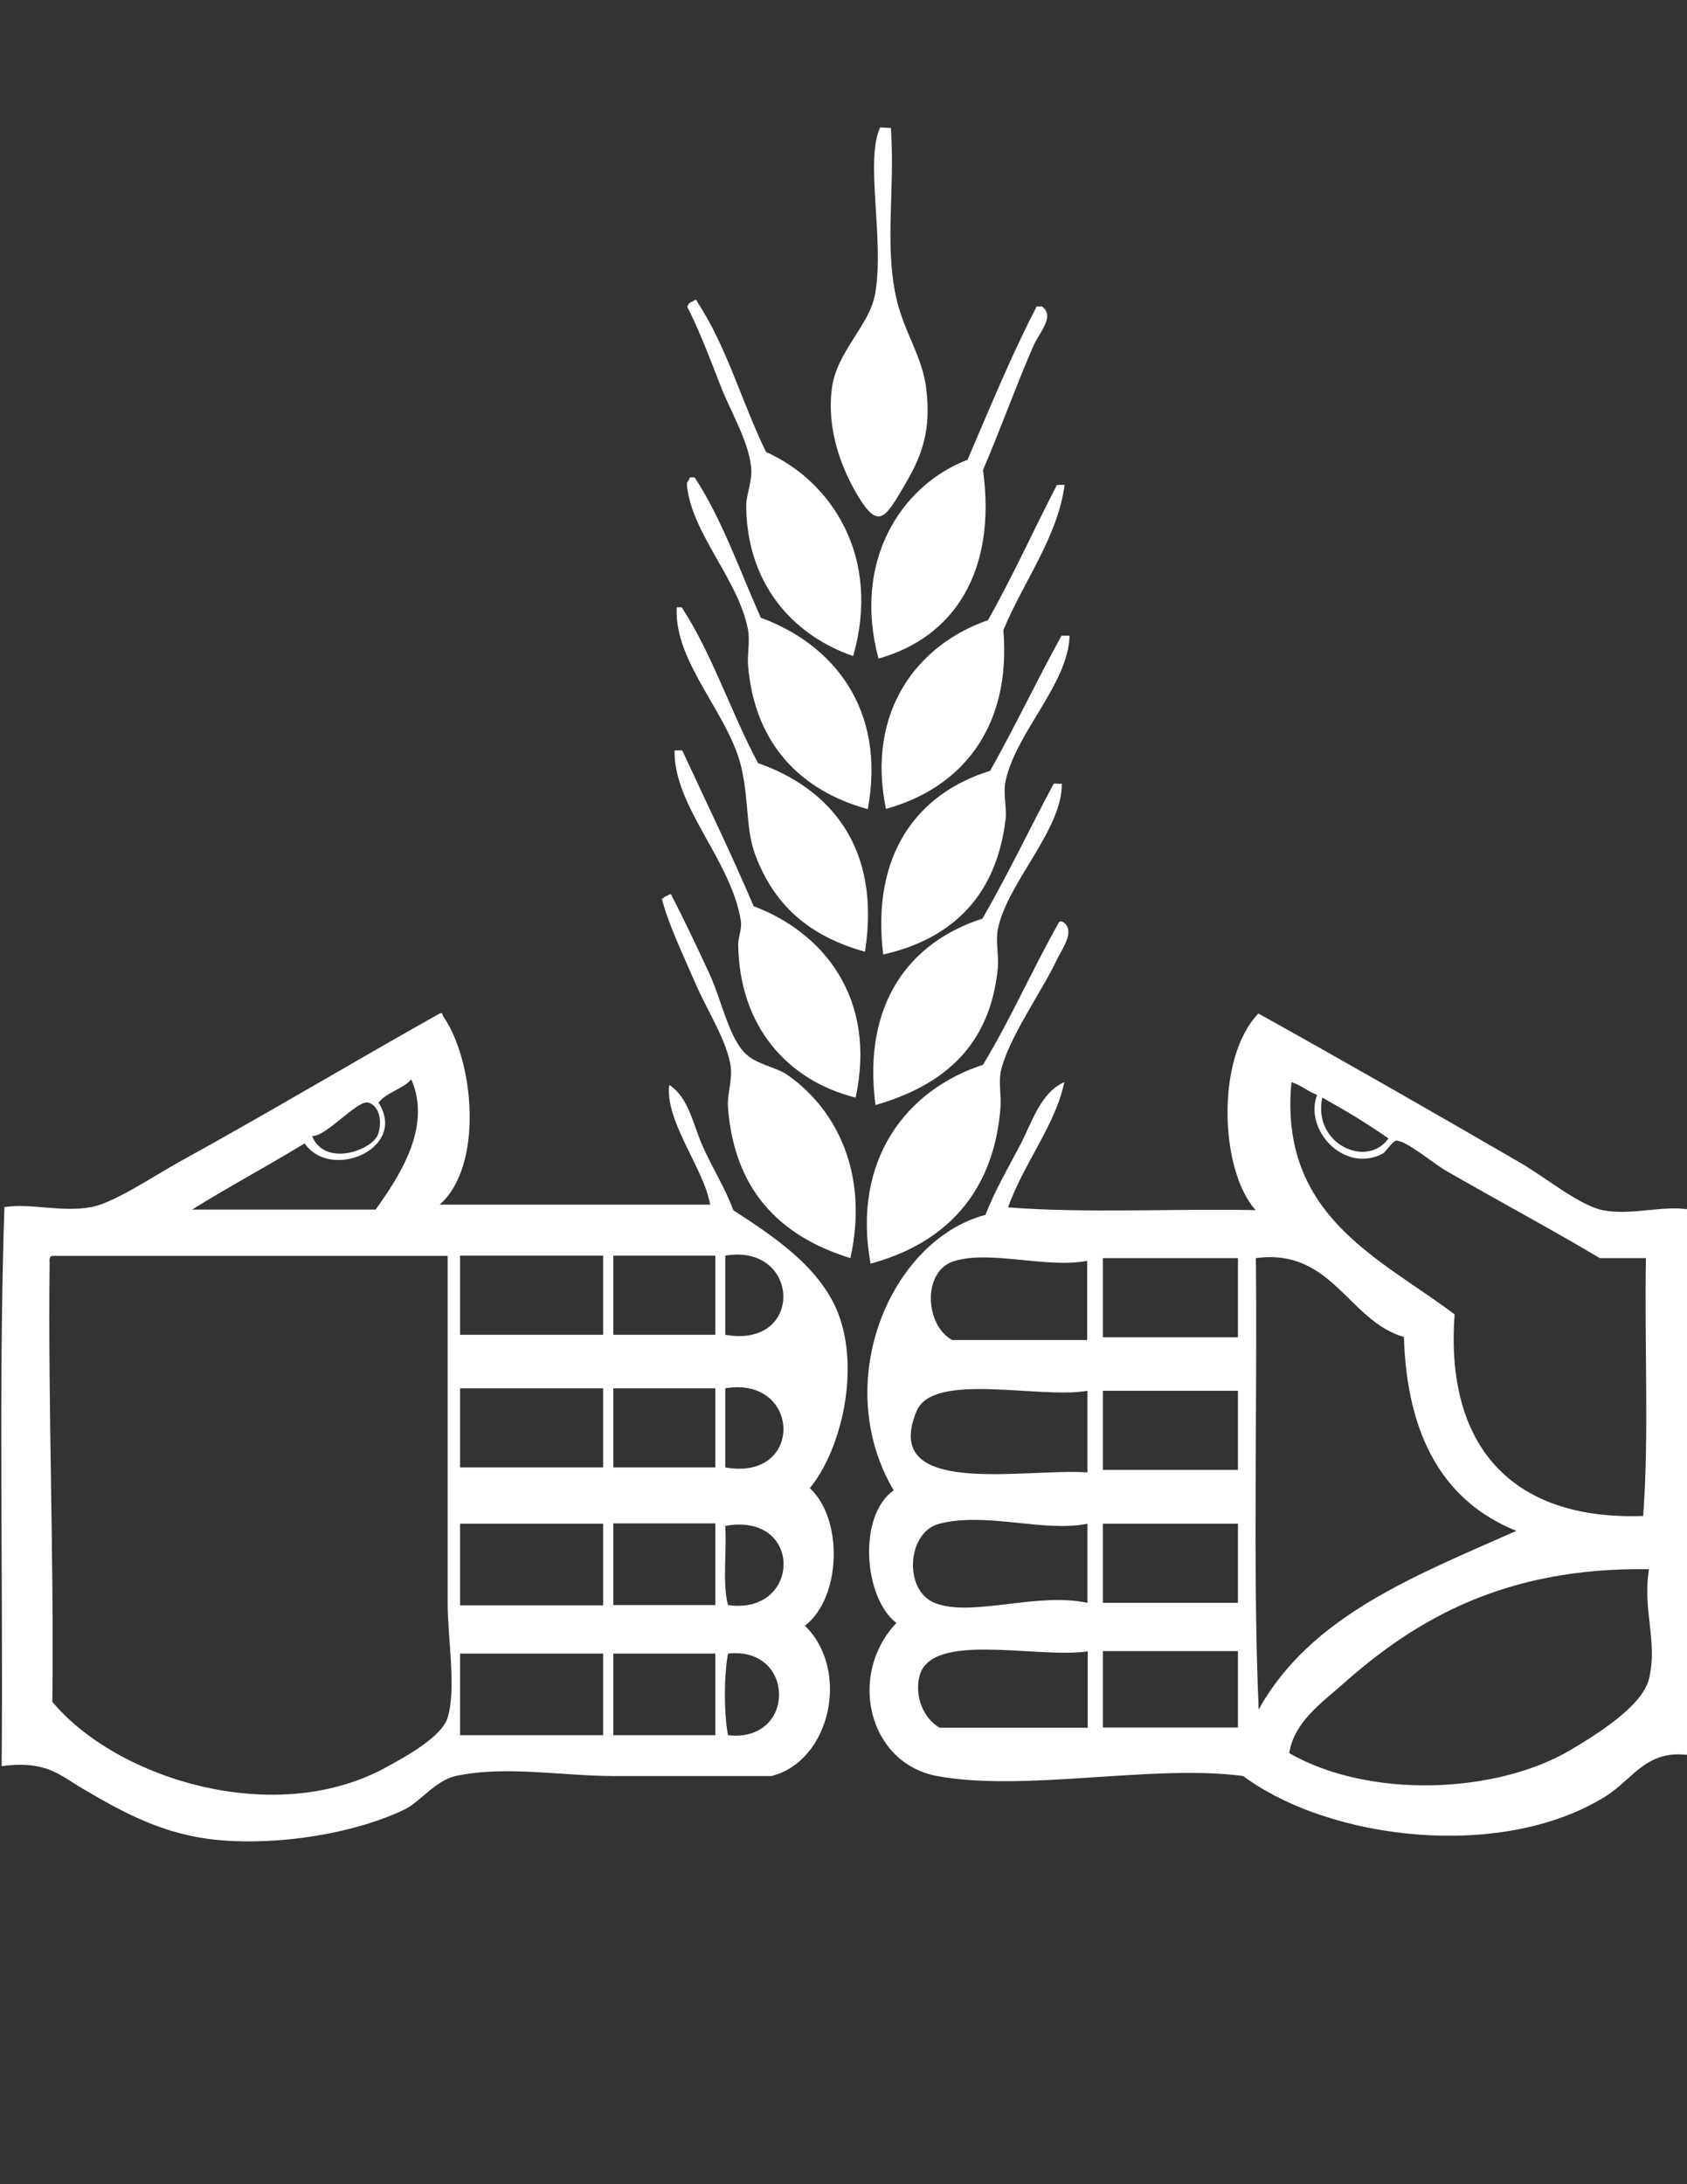 <?xml version="1.0" encoding="utf-8"?>
<!-- Generator: Adobe Illustrator 18.1.1, SVG Export Plug-In . SVG Version: 6.00 Build 0)  -->
<svg version="1.1" id="Layer_1" xmlns="http://www.w3.org/2000/svg" xmlns:xlink="http://www.w3.org/1999/xlink" x="0px" y="0px"
	 viewBox="0 0 612 792" enable-background="new 0 0 612 792" xml:space="preserve">
<rect x="0" y="0" width="612" height="792" fill="#333333" stroke="none"/>
<g>
	<path fill="#FFFFFF" d="M323.2,46.4c1.5,22.5-2.3,41.7,1.8,61c2.8,13.1,9.9,22,11.1,34.3c1.5,13.7-1.1,22.5-7.4,33.3
		c-7.6,13.1-10,17.3-17.6,4.6c-5.9-9.9-11.3-24-9.3-38.9c1.8-13.4,13.8-22.8,15.7-34.3c3.4-19.5-3.8-48.3,1.8-60.2"/>
	<path fill="#FFFFFF" d="M309.5,237.9c-22.3-7.7-38.6-26.6-38.8-54.5c0-4.1,2.3-9,1.8-13.9c-0.9-9.5-7.4-20.1-11.1-29.6
		c-4.1-10.6-7.9-20.5-12.1-28.7c0.4-0.9,0.9-1.7,1.8-1.8c0.9-0.6,1.7-1.1,1.8,0c10.6,15.9,16.3,36.7,25,54.5
		C301.7,174.5,319.8,202,309.5,237.9z"/>
	<path fill="#FFFFFF" d="M376.1,111.1c0.6,0,1.2,0,1.8,0c5.1,3.3-1,9.8-2.8,13.9c-6,13.5-12.4,31.4-18.5,45.4
		c5.1,37-10.7,60.8-37.9,68.4c-9.4-34.9,7.7-62.6,32.3-72.1C359.1,147.9,366.9,128.8,376.1,111.1z"/>
	<path fill="#FFFFFF" d="M250.2,173.1c0.6,0,1.2,0,1.8,0c9.9,15.1,16.3,33.6,24,50.9c26,9.5,45.6,32.9,38.8,69.4
		c-24.4-6.7-41-23.7-43.4-51.9c-0.4-3.9,0.7-8.8,0-12.9c-3.3-18.3-20.5-35-22.2-52.7C249.1,174.4,250.2,174.2,250.2,173.1z"/>
	<path fill="#FFFFFF" d="M386.2,175.8c-2.4,18.8-15.1,35.4-22.2,52.7c2.9,35-14.9,57.2-42.6,64.8c-7.3-35.4,11.6-59.7,37-68.4
		c8.9-15.7,16.6-32.8,25-49C384.4,175.8,385.2,175.8,386.2,175.8z"/>
	<path fill="#FFFFFF" d="M245.5,220.2c0.6,0,1.2,0,1.8,0c11.1,17,17.9,38.2,27.7,56.5c26.1,9.2,44.7,30.5,38.8,68.4
		c-20.1-5.6-32.9-16.7-39.8-35.1c-3.3-8.9-2.3-17.6-4.6-29.6C265.7,259.8,244.4,241,245.5,220.2z"/>
	<path fill="#FFFFFF" d="M388,230.5c-0.4,17.4-19.4,35-23.2,52.7c-1,4.4,0.5,9.8,0,13.9c-3.2,26.6-18.2,43.1-44.4,49
		c-4.4-36.1,12.2-58.4,38.8-66.6c9-16,17-32.9,25.9-49C386.2,230.5,387.2,230.5,388,230.5z"/>
	<path fill="#FFFFFF" d="M244.7,272.1c1,0,1.8,0,2.8,0c8.7,18.8,17.7,37.2,25.9,56.5c25.1,9.4,44.8,33.2,37,69.4
		c-24.8-6.2-42.2-25.9-42.6-55.5c0-2.6,1.3-5.5,1-8.3C265.4,311.9,244.4,292.7,244.7,272.1z"/>
	<path fill="#FFFFFF" d="M385.2,284.2c0.2,16.7-19.8,35.9-23.2,52.7c-0.9,4.5,0.4,9.6,0,13.9c-2.7,28.3-19.5,42.7-44.4,49.9
		c-4.8-36.7,12.3-59.1,38.8-67.6c9.2-15.9,17.2-32.8,25.9-49C383.4,284.2,384.4,284.2,385.2,284.2z"/>
	<path fill="#FFFFFF" d="M308.5,456.2c-26.5-8.2-42.1-25.4-44.4-54.5c-0.4-4.8,1.6-9.8,1-14.8c-1.2-9.3-8.7-20.7-12.9-30.5
		c-4.6-10.7-9.6-20.9-12.1-30.5c0.7-0.1,1-1,1.8-1c0.9-0.6,1.7-1.1,1.8,0c3.7,7,9.3,18.7,13.9,28.7c4,8.9,6.7,21.6,12.1,27.7
		c4,4.6,11.6,5.5,15.7,8.3C303,401.7,315.4,425,308.5,456.2z"/>
	<path fill="#FFFFFF" d="M385.2,334.1c5.6,2.9-0.2,10.4-1.8,13.9c-5.2,11.2-17.9,28.8-20.4,40.8c-0.7,3.9,0.2,8.1,0,12.1
		c-2.2,31.6-20.1,50-47.2,57.3c-6.8-37.7,13.1-63.1,40.8-72.1c10-16.5,18.1-35,27.7-51.9C384.6,334.1,385,334.1,385.2,334.1z"/>
	<path fill="#FFFFFF" d="M159.5,436.8c32.7,0,65.4,0,98.1,0c-2-12.7-16.5-30.3-14.8-43.4c7.1,4.6,8.7,14.6,12.1,22.2
		c3.5,7.9,8.3,15.4,11.1,23.2c12.9,8.5,31,19.8,37.9,37c8.3,20.9,1.2,50-10.1,63.8c12.4,11.6,11.2,40-1.8,49.9
		c16.5,16,9.4,49-12.1,54.5c-20.1,0-38.4,0-57.3,0c-18.4,0-39.5-3.9-57.3,0c-7.3,1.6-12.8,9.3-18.5,12.1
		c-17.6,8.5-44.9,13.2-67.6,11.1c-19.8-1.8-34.5-10-49-18.5c-8.7-5.1-13.3-10.4-29.6-8.3c0.6-67.2-1.2-136.9,1-202.7
		c9.8-1.5,20.7,2,31.5,0c8.5-1.6,22.5-11.2,32.3-16.6c31-17,66-37.9,94.3-53.7c0.7-0.1,0.9,0.4,1,1
		C172.1,384.6,175.5,422.8,159.5,436.8z M137.3,399.8c10.7,16.6-17.2,28.6-26.8,14.8c-13.4,8.2-27.5,15.7-40.8,24
		c22.2,0,44.4,0,66.6,0c7.8-11.1,20.7-29.5,12.9-47.2C146.1,394.9,140.4,396,137.3,399.8z M137.3,410.9c1.5-5.4-0.2-10.1-3.7-11.1
		c-3.9-1.1-15.6,12.7-20.4,12.1C117.8,423.5,135.6,417,137.3,410.9z M18,458c-0.6,53.9,1.6,105.2,1,159.1
		c23.2,27.8,80,45.6,120.2,24.2c6.8-3.7,21-11.2,23.2-18.5c3.2-10.5,0-28.6,0-41.6c0-42.9,0-84.9,0-125.8c-47.8,0-95.7,0-143.4,0
		C17.9,455.5,17.9,456.7,18,458z M166.9,455.3c0,9.5,0,19.2,0,28.7c17.3,0,34.5,0,51.9,0c0-9.5,0-19.2,0-28.7
		C201.5,455.3,184.2,455.3,166.9,455.3z M222.5,484c12.3,0,24.6,0,37,0c0-9.5,0-19.2,0-28.7c-12.3,0-24.6,0-37,0
		C222.5,464.9,222.5,474.4,222.5,484z M263.1,484c28.9,5.1,27.3-33.3,0-28.7C263.1,464.9,263.1,474.4,263.1,484z M166.9,503.4
		c0,9.5,0,19.2,0,28.7c17.3,0,34.5,0,51.9,0c0-9.5,0-19.2,0-28.7C201.5,503.4,184.2,503.4,166.9,503.4z M222.5,532.1
		c12.3,0,24.6,0,37,0c0-9.5,0-19.2,0-28.7c-12.3,0-24.6,0-37,0C222.5,512.9,222.5,522.6,222.5,532.1z M263.1,532.1
		c28.8,5.1,27.5-33.3,0-28.7C263.1,512.9,263.1,522.6,263.1,532.1z M166.9,552.5c0,9.9,0,19.8,0,29.6c17.3,0,34.5,0,51.9,0
		c0-9.9,0-19.8,0-29.6C201.5,552.5,184.2,552.5,166.9,552.5z M222.5,582c12.3,0,24.6,0,37,0c0-9.9,0-19.8,0-29.6
		c-12.3,0-24.6,0-37,0C222.5,562.3,222.5,572.1,222.5,582z M264.1,582c26.6,3.8,27.5-33.8-1-28.7C263.7,562.7,262,574.3,264.1,582z
		 M166.9,599.6c0,9.9,0,19.8,0,29.6c17.3,0,34.5,0,51.9,0c0-9.9,0-19.8,0-29.6C201.5,599.6,184.2,599.6,166.9,599.6z M222.5,629.2
		c12.3,0,24.6,0,37,0c0-9.9,0-19.8,0-29.6c-12.3,0-24.6,0-37,0C222.5,609.4,222.5,619.3,222.5,629.2z M264.1,629.2
		c24.8,2.8,24.6-32.3,0-29.6C262.6,607.5,262.6,621.4,264.1,629.2z"/>
	<path fill="#FFFFFF" d="M612.9,438.6c-0.5,66.7,1.6,130.9,1,198c-16.5-2.9-21.2,8.4-31.5,14.8c-37.6,23.4-100,15.9-131.4-7.4
		c-32.7-4.4-79.3,5.9-111,0c-25.1-4.6-32.6-36.8-14.8-55.5c-11.8-9-14.2-38.7-1-48.1c-23.1-39.2-1.2-90.7,33.3-99.9
		c3.4-8.8,8.4-17.3,12.9-25.9c4-7.8,7.2-18.5,15.7-22.2c-3.1,15.3-14.8,29.6-20.4,45.4c28.1,2.2,60.2,0.4,89.8,1
		c-12.9-14.4-14.6-55,1-71.3c28.8,16,62.2,35.1,94.3,53.7c9.8,5.6,21.8,15.7,30.5,17.6C591.9,440.9,603.3,436.9,612.9,438.6z
		 M527.7,476.6c-3.5,47.1,20.1,74.8,68.4,73.1c2.2-29.3,0.4-62.6,1-93.5c-5.5,0-11.1,0-16.7,0c-18.4-10.9-36.2-20.4-55.5-31.5
		c-5-2.8-14.8-11.3-18.5-11.1c-1,0.1-4.1,4.4-4.6,4.6c-13.8,7.6-28.9-8.3-24-21.2c-3.4-1.2-5.7-3.5-9.3-4.6
		C463.9,441.1,500.8,456.3,527.7,476.6z M503.7,412.8c-7.7-5.4-15.7-10.2-24-14.8C476.1,414.7,495.8,423.9,503.7,412.8z
		 M400.1,456.2c0,9.5,0,19.2,0,28.7c16.3,0,32.7,0,49,0c0-9.5,0-19.2,0-28.7C432.8,456.2,416.5,456.2,400.1,456.2z M455.6,456.2
		c0.6,54.3-1.2,111,1,163.7c18.8-34,57-48.6,93.5-64.8c-26.4-10.6-39.7-34.3-40.8-70.3C489.1,479,483.3,452.5,455.6,456.2z
		 M346.4,457.2c-12,3.4-10.9,23.3-1,28.7c16.3,0,32.7,0,49,0c0-9.5,0-19.2,0-28.7C379.6,460,359.7,453.3,346.4,457.2z M332.5,511.7
		c-13.2,31.7,39,20.6,62,22.2c0-9.9,0-19.8,0-29.6C377.3,507.4,338.5,497.2,332.5,511.7z M400.1,504.3c0,9.5,0,19.2,0,28.7
		c16.3,0,32.7,0,49,0c0-9.5,0-19.2,0-28.7C432.8,504.3,416.5,504.3,400.1,504.3z M340.8,552.5c-11.7,2.9-13.2,24-1.8,28.7
		c13.3,5.4,37.1-4,55.5,0c0-9.5,0-19.2,0-28.7C378.8,555.8,358,548.1,340.8,552.5z M400.1,552.5c0,9.5,0,19.2,0,28.7
		c16.3,0,32.7,0,49,0c0-9.5,0-19.2,0-28.7C432.8,552.5,416.5,552.5,400.1,552.5z M487.1,610.7c-7.7,6.8-17.7,13.8-19.4,25
		c29.4,16.8,75.2,14.6,101.8-1c10.1-6,26.2-16,28.7-25.9c3.3-13.7-2.4-24.5,0-39.8C546.2,568.2,513.7,587,487.1,610.7z M333.5,608
		c-1.7,7.2,1.5,15.1,7.4,18.5c17.9,0,35.7,0,53.7,0c0-9.3,0-18.5,0-27.7C375.8,601.5,337.4,591.3,333.5,608z M400.1,598.7
		c0,9.3,0,18.5,0,27.7c16.3,0,32.7,0,49,0c0-9.3,0-18.5,0-27.7C432.8,598.7,416.5,598.7,400.1,598.7z"/>
</g>
</svg>
